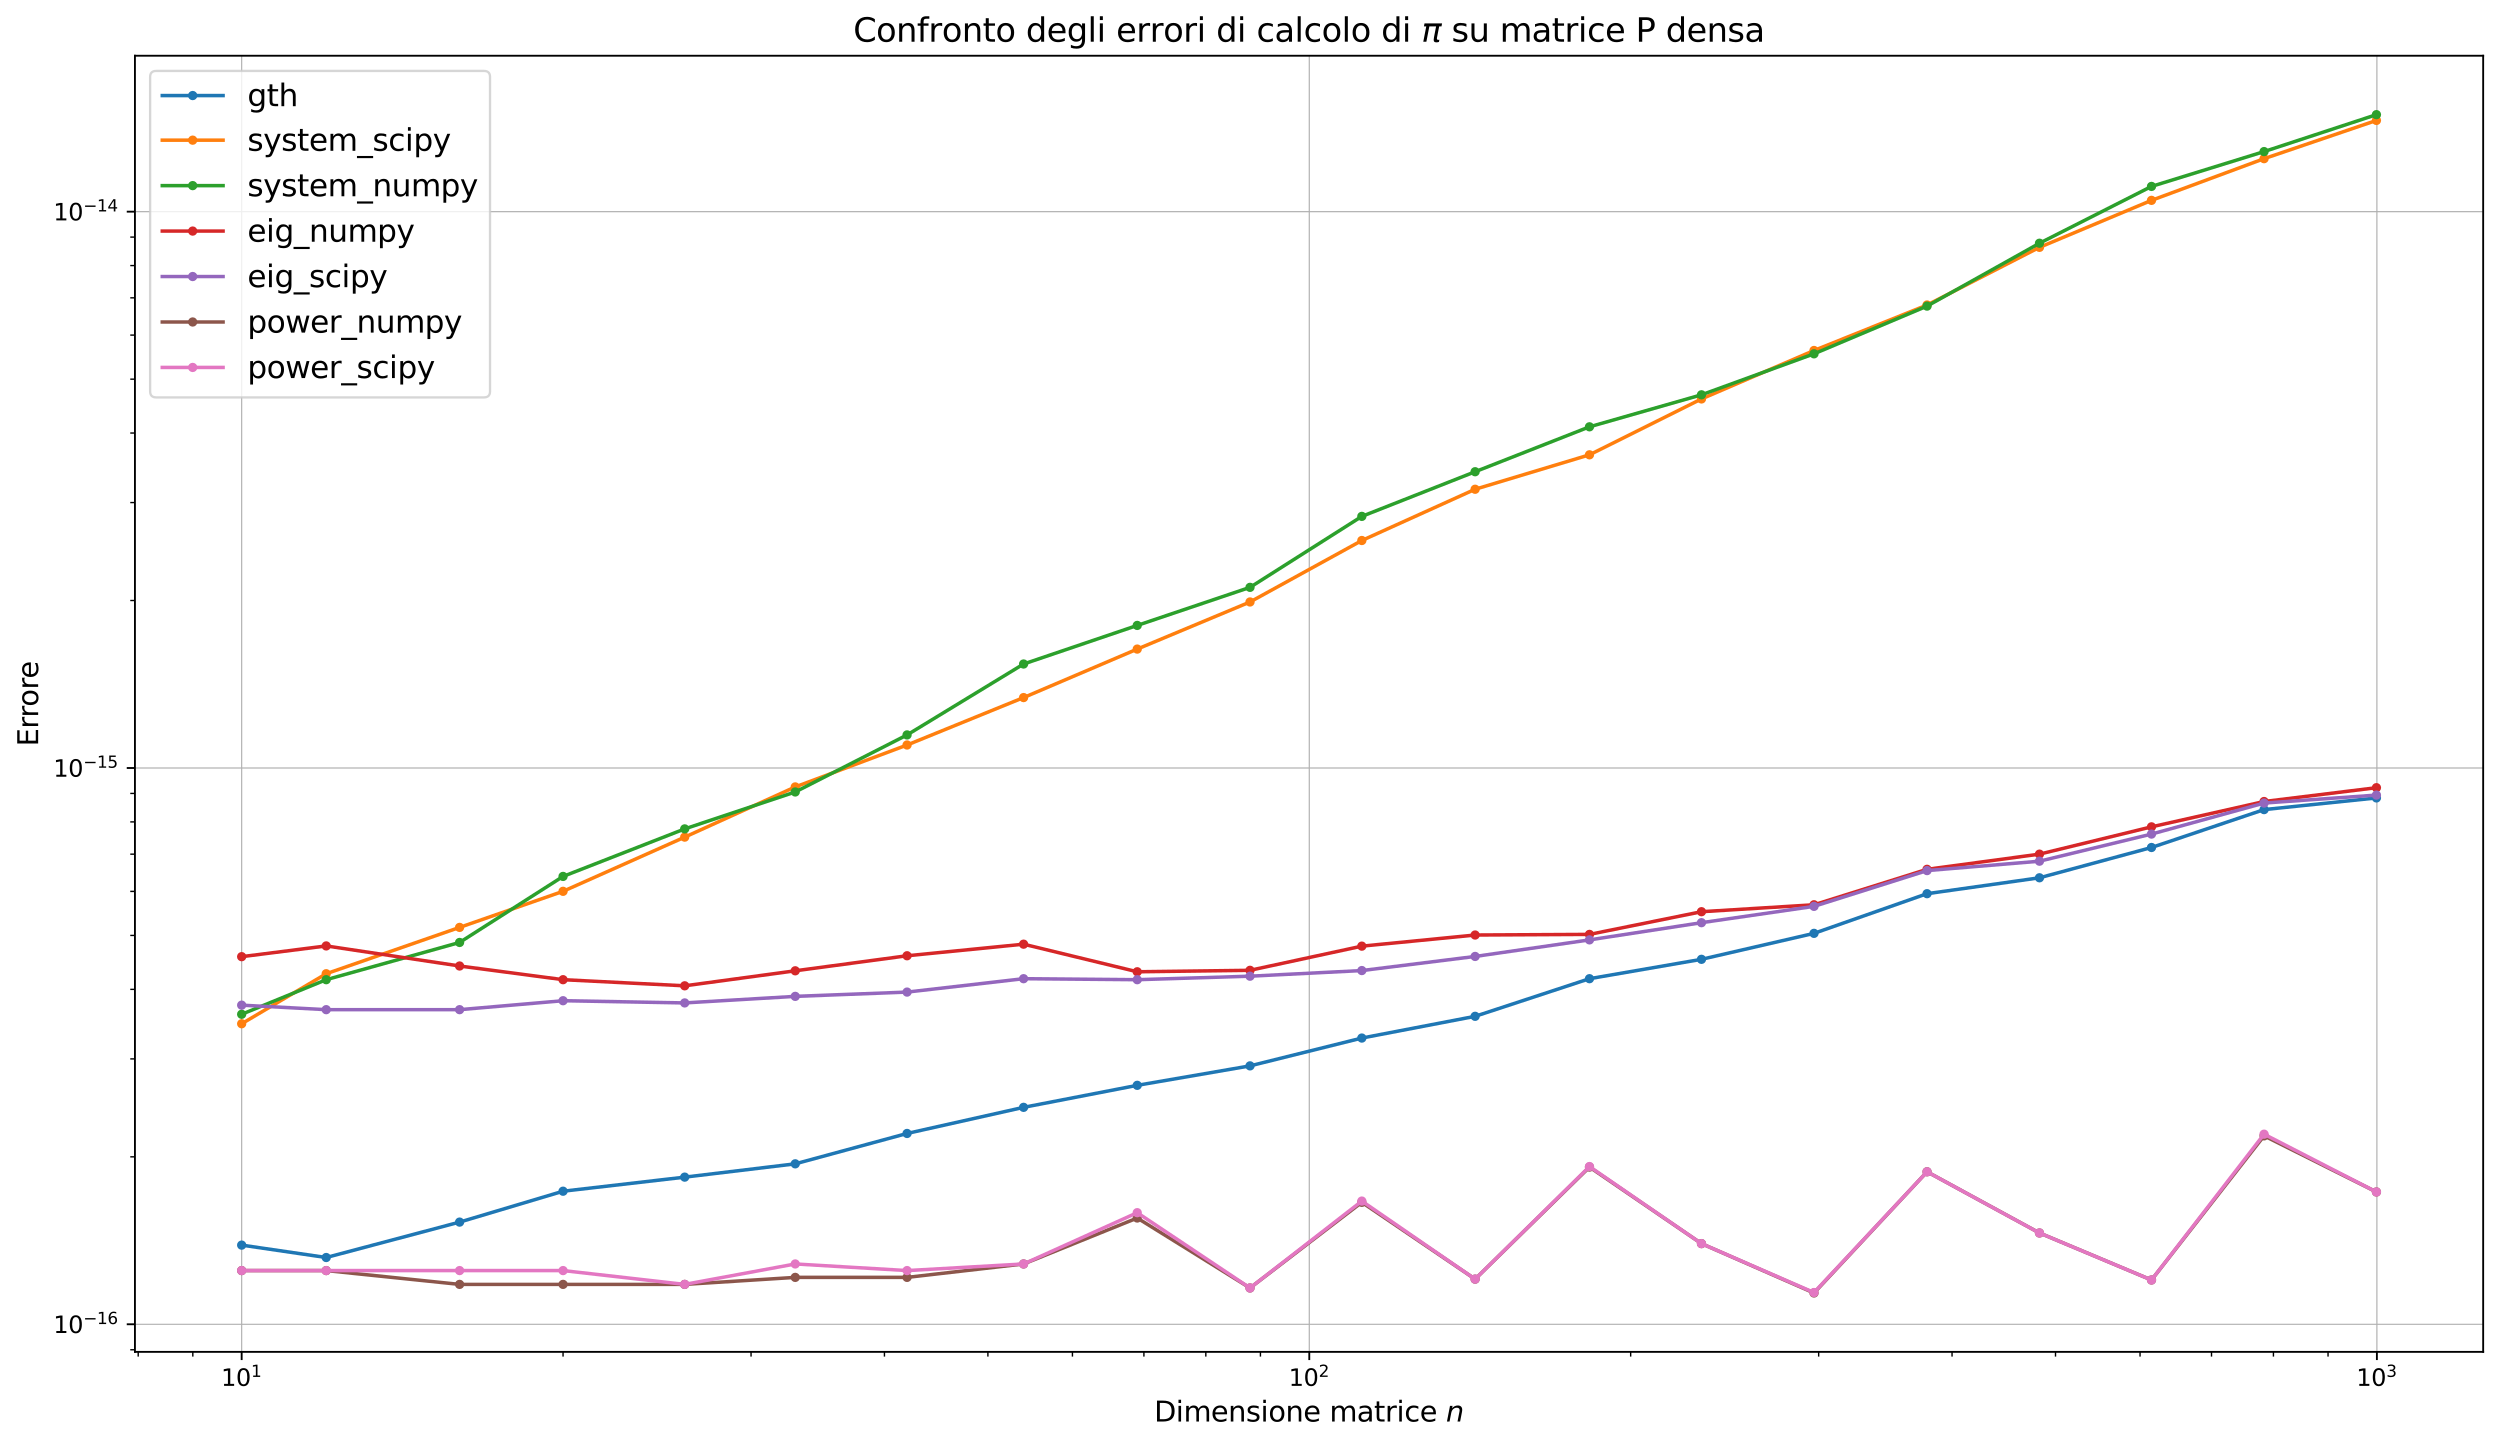 <?xml version="1.0" encoding="utf-8" standalone="no"?>
<!DOCTYPE svg PUBLIC "-//W3C//DTD SVG 1.1//EN"
  "http://www.w3.org/Graphics/SVG/1.1/DTD/svg11.dtd">
<svg xmlns:xlink="http://www.w3.org/1999/xlink" width="1069.314pt" height="617.732pt" viewBox="0 0 1069.314 617.732" xmlns="http://www.w3.org/2000/svg" version="1.1">
 <defs>
  <style type="text/css">*{stroke-linejoin: round; stroke-linecap: butt}</style>
 </defs>
 <g id="figure_1">
  <g id="patch_1">
   <path d="M 0 617.732 
L 1069.314 617.732 
L 1069.314 0 
L 0 0 
z
" style="fill: #ffffff"/>
  </g>
  <g id="axes_1">
   <g id="patch_2">
    <path d="M 57.714 578.24 
L 1062.114 578.24 
L 1062.114 23.84 
L 57.714 23.84 
z
" style="fill: #ffffff"/>
   </g>
   <g id="matplotlib.axis_1">
    <g id="xtick_1">
     <g id="line2d_1">
      <path d="M 103.368 578.24 
L 103.368 23.84 
" clip-path="url(#p426d0334a3)" style="fill: none; stroke: #b0b0b0; stroke-width: 0.5; stroke-linecap: square"/>
     </g>
     <g id="line2d_2">
      <defs>
       <path id="m4dc0d8f37e" d="M 0 0 
L 0 3.5 
" style="stroke: #000000; stroke-width: 0.8"/>
      </defs>
      <g>
       <use xlink:href="#m4dc0d8f37e" x="103.368" y="578.24" style="stroke: #000000; stroke-width: 0.8"/>
      </g>
     </g>
     <g id="text_1">
      <!-- $\mathdefault{10^{1}}$ -->
      <g transform="translate(94.568 592.838) scale(0.1 -0.1)">
       <defs>
        <path id="DejaVuSans-31" d="M 794 531 
L 1825 531 
L 1825 4091 
L 703 3866 
L 703 4441 
L 1819 4666 
L 2450 4666 
L 2450 531 
L 3481 531 
L 3481 0 
L 794 0 
L 794 531 
z
" transform="scale(0.016)"/>
        <path id="DejaVuSans-30" d="M 2034 4250 
Q 1547 4250 1301 3770 
Q 1056 3291 1056 2328 
Q 1056 1369 1301 889 
Q 1547 409 2034 409 
Q 2525 409 2770 889 
Q 3016 1369 3016 2328 
Q 3016 3291 2770 3770 
Q 2525 4250 2034 4250 
z
M 2034 4750 
Q 2819 4750 3233 4129 
Q 3647 3509 3647 2328 
Q 3647 1150 3233 529 
Q 2819 -91 2034 -91 
Q 1250 -91 836 529 
Q 422 1150 422 2328 
Q 422 3509 836 4129 
Q 1250 4750 2034 4750 
z
" transform="scale(0.016)"/>
       </defs>
       <use xlink:href="#DejaVuSans-31" transform="translate(0 0.684)"/>
       <use xlink:href="#DejaVuSans-30" transform="translate(63.623 0.684)"/>
       <use xlink:href="#DejaVuSans-31" transform="translate(128.203 38.966) scale(0.7)"/>
      </g>
     </g>
    </g>
    <g id="xtick_2">
     <g id="line2d_3">
      <path d="M 560.013 578.24 
L 560.013 23.84 
" clip-path="url(#p426d0334a3)" style="fill: none; stroke: #b0b0b0; stroke-width: 0.5; stroke-linecap: square"/>
     </g>
     <g id="line2d_4">
      <g>
       <use xlink:href="#m4dc0d8f37e" x="560.013" y="578.24" style="stroke: #000000; stroke-width: 0.8"/>
      </g>
     </g>
     <g id="text_2">
      <!-- $\mathdefault{10^{2}}$ -->
      <g transform="translate(551.213 592.838) scale(0.1 -0.1)">
       <defs>
        <path id="DejaVuSans-32" d="M 1228 531 
L 3431 531 
L 3431 0 
L 469 0 
L 469 531 
Q 828 903 1448 1529 
Q 2069 2156 2228 2338 
Q 2531 2678 2651 2914 
Q 2772 3150 2772 3378 
Q 2772 3750 2511 3984 
Q 2250 4219 1831 4219 
Q 1534 4219 1204 4116 
Q 875 4013 500 3803 
L 500 4441 
Q 881 4594 1212 4672 
Q 1544 4750 1819 4750 
Q 2544 4750 2975 4387 
Q 3406 4025 3406 3419 
Q 3406 3131 3298 2873 
Q 3191 2616 2906 2266 
Q 2828 2175 2409 1742 
Q 1991 1309 1228 531 
z
" transform="scale(0.016)"/>
       </defs>
       <use xlink:href="#DejaVuSans-31" transform="translate(0 0.766)"/>
       <use xlink:href="#DejaVuSans-30" transform="translate(63.623 0.766)"/>
       <use xlink:href="#DejaVuSans-32" transform="translate(128.203 39.047) scale(0.7)"/>
      </g>
     </g>
    </g>
    <g id="xtick_3">
     <g id="line2d_5">
      <path d="M 1016.658 578.24 
L 1016.658 23.84 
" clip-path="url(#p426d0334a3)" style="fill: none; stroke: #b0b0b0; stroke-width: 0.5; stroke-linecap: square"/>
     </g>
     <g id="line2d_6">
      <g>
       <use xlink:href="#m4dc0d8f37e" x="1016.658" y="578.24" style="stroke: #000000; stroke-width: 0.8"/>
      </g>
     </g>
     <g id="text_3">
      <!-- $\mathdefault{10^{3}}$ -->
      <g transform="translate(1007.858 592.838) scale(0.1 -0.1)">
       <defs>
        <path id="DejaVuSans-33" d="M 2597 2516 
Q 3050 2419 3304 2112 
Q 3559 1806 3559 1356 
Q 3559 666 3084 287 
Q 2609 -91 1734 -91 
Q 1441 -91 1130 -33 
Q 819 25 488 141 
L 488 750 
Q 750 597 1062 519 
Q 1375 441 1716 441 
Q 2309 441 2620 675 
Q 2931 909 2931 1356 
Q 2931 1769 2642 2001 
Q 2353 2234 1838 2234 
L 1294 2234 
L 1294 2753 
L 1863 2753 
Q 2328 2753 2575 2939 
Q 2822 3125 2822 3475 
Q 2822 3834 2567 4026 
Q 2313 4219 1838 4219 
Q 1578 4219 1281 4162 
Q 984 4106 628 3988 
L 628 4550 
Q 988 4650 1302 4700 
Q 1616 4750 1894 4750 
Q 2613 4750 3031 4423 
Q 3450 4097 3450 3541 
Q 3450 3153 3228 2886 
Q 3006 2619 2597 2516 
z
" transform="scale(0.016)"/>
       </defs>
       <use xlink:href="#DejaVuSans-31" transform="translate(0 0.766)"/>
       <use xlink:href="#DejaVuSans-30" transform="translate(63.623 0.766)"/>
       <use xlink:href="#DejaVuSans-33" transform="translate(128.203 39.047) scale(0.7)"/>
      </g>
     </g>
    </g>
    <g id="xtick_4">
     <g id="line2d_7">
      <defs>
       <path id="m5e6b007772" d="M 0 0 
L 0 2 
" style="stroke: #000000; stroke-width: 0.6"/>
      </defs>
      <g>
       <use xlink:href="#m5e6b007772" x="59.115" y="578.24" style="stroke: #000000; stroke-width: 0.6"/>
      </g>
     </g>
    </g>
    <g id="xtick_5">
     <g id="line2d_8">
      <g>
       <use xlink:href="#m5e6b007772" x="82.473" y="578.24" style="stroke: #000000; stroke-width: 0.6"/>
      </g>
     </g>
    </g>
    <g id="xtick_6">
     <g id="line2d_9">
      <g>
       <use xlink:href="#m5e6b007772" x="240.832" y="578.24" style="stroke: #000000; stroke-width: 0.6"/>
      </g>
     </g>
    </g>
    <g id="xtick_7">
     <g id="line2d_10">
      <g>
       <use xlink:href="#m5e6b007772" x="321.243" y="578.24" style="stroke: #000000; stroke-width: 0.6"/>
      </g>
     </g>
    </g>
    <g id="xtick_8">
     <g id="line2d_11">
      <g>
       <use xlink:href="#m5e6b007772" x="378.296" y="578.24" style="stroke: #000000; stroke-width: 0.6"/>
      </g>
     </g>
    </g>
    <g id="xtick_9">
     <g id="line2d_12">
      <g>
       <use xlink:href="#m5e6b007772" x="422.549" y="578.24" style="stroke: #000000; stroke-width: 0.6"/>
      </g>
     </g>
    </g>
    <g id="xtick_10">
     <g id="line2d_13">
      <g>
       <use xlink:href="#m5e6b007772" x="458.707" y="578.24" style="stroke: #000000; stroke-width: 0.6"/>
      </g>
     </g>
    </g>
    <g id="xtick_11">
     <g id="line2d_14">
      <g>
       <use xlink:href="#m5e6b007772" x="489.278" y="578.24" style="stroke: #000000; stroke-width: 0.6"/>
      </g>
     </g>
    </g>
    <g id="xtick_12">
     <g id="line2d_15">
      <g>
       <use xlink:href="#m5e6b007772" x="515.76" y="578.24" style="stroke: #000000; stroke-width: 0.6"/>
      </g>
     </g>
    </g>
    <g id="xtick_13">
     <g id="line2d_16">
      <g>
       <use xlink:href="#m5e6b007772" x="539.118" y="578.24" style="stroke: #000000; stroke-width: 0.6"/>
      </g>
     </g>
    </g>
    <g id="xtick_14">
     <g id="line2d_17">
      <g>
       <use xlink:href="#m5e6b007772" x="697.477" y="578.24" style="stroke: #000000; stroke-width: 0.6"/>
      </g>
     </g>
    </g>
    <g id="xtick_15">
     <g id="line2d_18">
      <g>
       <use xlink:href="#m5e6b007772" x="777.888" y="578.24" style="stroke: #000000; stroke-width: 0.6"/>
      </g>
     </g>
    </g>
    <g id="xtick_16">
     <g id="line2d_19">
      <g>
       <use xlink:href="#m5e6b007772" x="834.94" y="578.24" style="stroke: #000000; stroke-width: 0.6"/>
      </g>
     </g>
    </g>
    <g id="xtick_17">
     <g id="line2d_20">
      <g>
       <use xlink:href="#m5e6b007772" x="879.194" y="578.24" style="stroke: #000000; stroke-width: 0.6"/>
      </g>
     </g>
    </g>
    <g id="xtick_18">
     <g id="line2d_21">
      <g>
       <use xlink:href="#m5e6b007772" x="915.352" y="578.24" style="stroke: #000000; stroke-width: 0.6"/>
      </g>
     </g>
    </g>
    <g id="xtick_19">
     <g id="line2d_22">
      <g>
       <use xlink:href="#m5e6b007772" x="945.922" y="578.24" style="stroke: #000000; stroke-width: 0.6"/>
      </g>
     </g>
    </g>
    <g id="xtick_20">
     <g id="line2d_23">
      <g>
       <use xlink:href="#m5e6b007772" x="972.404" y="578.24" style="stroke: #000000; stroke-width: 0.6"/>
      </g>
     </g>
    </g>
    <g id="xtick_21">
     <g id="line2d_24">
      <g>
       <use xlink:href="#m5e6b007772" x="995.763" y="578.24" style="stroke: #000000; stroke-width: 0.6"/>
      </g>
     </g>
    </g>
    <g id="text_4">
     <!-- Dimensione matrice $n$ -->
     <g transform="translate(493.674 608.036) scale(0.12 -0.12)">
      <defs>
       <path id="DejaVuSans-44" d="M 1259 4147 
L 1259 519 
L 2022 519 
Q 2988 519 3436 956 
Q 3884 1394 3884 2338 
Q 3884 3275 3436 3711 
Q 2988 4147 2022 4147 
L 1259 4147 
z
M 628 4666 
L 1925 4666 
Q 3281 4666 3915 4102 
Q 4550 3538 4550 2338 
Q 4550 1131 3912 565 
Q 3275 0 1925 0 
L 628 0 
L 628 4666 
z
" transform="scale(0.016)"/>
       <path id="DejaVuSans-69" d="M 603 3500 
L 1178 3500 
L 1178 0 
L 603 0 
L 603 3500 
z
M 603 4863 
L 1178 4863 
L 1178 4134 
L 603 4134 
L 603 4863 
z
" transform="scale(0.016)"/>
       <path id="DejaVuSans-6d" d="M 3328 2828 
Q 3544 3216 3844 3400 
Q 4144 3584 4550 3584 
Q 5097 3584 5394 3201 
Q 5691 2819 5691 2113 
L 5691 0 
L 5113 0 
L 5113 2094 
Q 5113 2597 4934 2840 
Q 4756 3084 4391 3084 
Q 3944 3084 3684 2787 
Q 3425 2491 3425 1978 
L 3425 0 
L 2847 0 
L 2847 2094 
Q 2847 2600 2669 2842 
Q 2491 3084 2119 3084 
Q 1678 3084 1418 2786 
Q 1159 2488 1159 1978 
L 1159 0 
L 581 0 
L 581 3500 
L 1159 3500 
L 1159 2956 
Q 1356 3278 1631 3431 
Q 1906 3584 2284 3584 
Q 2666 3584 2933 3390 
Q 3200 3197 3328 2828 
z
" transform="scale(0.016)"/>
       <path id="DejaVuSans-65" d="M 3597 1894 
L 3597 1613 
L 953 1613 
Q 991 1019 1311 708 
Q 1631 397 2203 397 
Q 2534 397 2845 478 
Q 3156 559 3463 722 
L 3463 178 
Q 3153 47 2828 -22 
Q 2503 -91 2169 -91 
Q 1331 -91 842 396 
Q 353 884 353 1716 
Q 353 2575 817 3079 
Q 1281 3584 2069 3584 
Q 2775 3584 3186 3129 
Q 3597 2675 3597 1894 
z
M 3022 2063 
Q 3016 2534 2758 2815 
Q 2500 3097 2075 3097 
Q 1594 3097 1305 2825 
Q 1016 2553 972 2059 
L 3022 2063 
z
" transform="scale(0.016)"/>
       <path id="DejaVuSans-6e" d="M 3513 2113 
L 3513 0 
L 2938 0 
L 2938 2094 
Q 2938 2591 2744 2837 
Q 2550 3084 2163 3084 
Q 1697 3084 1428 2787 
Q 1159 2491 1159 1978 
L 1159 0 
L 581 0 
L 581 3500 
L 1159 3500 
L 1159 2956 
Q 1366 3272 1645 3428 
Q 1925 3584 2291 3584 
Q 2894 3584 3203 3211 
Q 3513 2838 3513 2113 
z
" transform="scale(0.016)"/>
       <path id="DejaVuSans-73" d="M 2834 3397 
L 2834 2853 
Q 2591 2978 2328 3040 
Q 2066 3103 1784 3103 
Q 1356 3103 1142 2972 
Q 928 2841 928 2578 
Q 928 2378 1081 2264 
Q 1234 2150 1697 2047 
L 1894 2003 
Q 2506 1872 2764 1633 
Q 3022 1394 3022 966 
Q 3022 478 2636 193 
Q 2250 -91 1575 -91 
Q 1294 -91 989 -36 
Q 684 19 347 128 
L 347 722 
Q 666 556 975 473 
Q 1284 391 1588 391 
Q 1994 391 2212 530 
Q 2431 669 2431 922 
Q 2431 1156 2273 1281 
Q 2116 1406 1581 1522 
L 1381 1569 
Q 847 1681 609 1914 
Q 372 2147 372 2553 
Q 372 3047 722 3315 
Q 1072 3584 1716 3584 
Q 2034 3584 2315 3537 
Q 2597 3491 2834 3397 
z
" transform="scale(0.016)"/>
       <path id="DejaVuSans-6f" d="M 1959 3097 
Q 1497 3097 1228 2736 
Q 959 2375 959 1747 
Q 959 1119 1226 758 
Q 1494 397 1959 397 
Q 2419 397 2687 759 
Q 2956 1122 2956 1747 
Q 2956 2369 2687 2733 
Q 2419 3097 1959 3097 
z
M 1959 3584 
Q 2709 3584 3137 3096 
Q 3566 2609 3566 1747 
Q 3566 888 3137 398 
Q 2709 -91 1959 -91 
Q 1206 -91 779 398 
Q 353 888 353 1747 
Q 353 2609 779 3096 
Q 1206 3584 1959 3584 
z
" transform="scale(0.016)"/>
       <path id="DejaVuSans-20" transform="scale(0.016)"/>
       <path id="DejaVuSans-61" d="M 2194 1759 
Q 1497 1759 1228 1600 
Q 959 1441 959 1056 
Q 959 750 1161 570 
Q 1363 391 1709 391 
Q 2188 391 2477 730 
Q 2766 1069 2766 1631 
L 2766 1759 
L 2194 1759 
z
M 3341 1997 
L 3341 0 
L 2766 0 
L 2766 531 
Q 2569 213 2275 61 
Q 1981 -91 1556 -91 
Q 1019 -91 701 211 
Q 384 513 384 1019 
Q 384 1609 779 1909 
Q 1175 2209 1959 2209 
L 2766 2209 
L 2766 2266 
Q 2766 2663 2505 2880 
Q 2244 3097 1772 3097 
Q 1472 3097 1187 3025 
Q 903 2953 641 2809 
L 641 3341 
Q 956 3463 1253 3523 
Q 1550 3584 1831 3584 
Q 2591 3584 2966 3190 
Q 3341 2797 3341 1997 
z
" transform="scale(0.016)"/>
       <path id="DejaVuSans-74" d="M 1172 4494 
L 1172 3500 
L 2356 3500 
L 2356 3053 
L 1172 3053 
L 1172 1153 
Q 1172 725 1289 603 
Q 1406 481 1766 481 
L 2356 481 
L 2356 0 
L 1766 0 
Q 1100 0 847 248 
Q 594 497 594 1153 
L 594 3053 
L 172 3053 
L 172 3500 
L 594 3500 
L 594 4494 
L 1172 4494 
z
" transform="scale(0.016)"/>
       <path id="DejaVuSans-72" d="M 2631 2963 
Q 2534 3019 2420 3045 
Q 2306 3072 2169 3072 
Q 1681 3072 1420 2755 
Q 1159 2438 1159 1844 
L 1159 0 
L 581 0 
L 581 3500 
L 1159 3500 
L 1159 2956 
Q 1341 3275 1631 3429 
Q 1922 3584 2338 3584 
Q 2397 3584 2469 3576 
Q 2541 3569 2628 3553 
L 2631 2963 
z
" transform="scale(0.016)"/>
       <path id="DejaVuSans-63" d="M 3122 3366 
L 3122 2828 
Q 2878 2963 2633 3030 
Q 2388 3097 2138 3097 
Q 1578 3097 1268 2742 
Q 959 2388 959 1747 
Q 959 1106 1268 751 
Q 1578 397 2138 397 
Q 2388 397 2633 464 
Q 2878 531 3122 666 
L 3122 134 
Q 2881 22 2623 -34 
Q 2366 -91 2075 -91 
Q 1284 -91 818 406 
Q 353 903 353 1747 
Q 353 2603 823 3093 
Q 1294 3584 2113 3584 
Q 2378 3584 2631 3529 
Q 2884 3475 3122 3366 
z
" transform="scale(0.016)"/>
       <path id="DejaVuSans-Oblique-6e" d="M 3566 2113 
L 3156 0 
L 2578 0 
L 2988 2091 
Q 3016 2238 3031 2350 
Q 3047 2463 3047 2528 
Q 3047 2791 2881 2937 
Q 2716 3084 2419 3084 
Q 1956 3084 1622 2776 
Q 1288 2469 1184 1941 
L 800 0 
L 225 0 
L 903 3500 
L 1478 3500 
L 1363 2950 
Q 1603 3253 1940 3418 
Q 2278 3584 2650 3584 
Q 3113 3584 3367 3334 
Q 3622 3084 3622 2631 
Q 3622 2519 3608 2391 
Q 3594 2263 3566 2113 
z
" transform="scale(0.016)"/>
      </defs>
      <use xlink:href="#DejaVuSans-44" transform="translate(0 0.016)"/>
      <use xlink:href="#DejaVuSans-69" transform="translate(77.002 0.016)"/>
      <use xlink:href="#DejaVuSans-6d" transform="translate(104.785 0.016)"/>
      <use xlink:href="#DejaVuSans-65" transform="translate(202.197 0.016)"/>
      <use xlink:href="#DejaVuSans-6e" transform="translate(263.721 0.016)"/>
      <use xlink:href="#DejaVuSans-73" transform="translate(327.1 0.016)"/>
      <use xlink:href="#DejaVuSans-69" transform="translate(379.199 0.016)"/>
      <use xlink:href="#DejaVuSans-6f" transform="translate(406.982 0.016)"/>
      <use xlink:href="#DejaVuSans-6e" transform="translate(468.164 0.016)"/>
      <use xlink:href="#DejaVuSans-65" transform="translate(531.543 0.016)"/>
      <use xlink:href="#DejaVuSans-20" transform="translate(593.066 0.016)"/>
      <use xlink:href="#DejaVuSans-6d" transform="translate(624.854 0.016)"/>
      <use xlink:href="#DejaVuSans-61" transform="translate(722.266 0.016)"/>
      <use xlink:href="#DejaVuSans-74" transform="translate(783.545 0.016)"/>
      <use xlink:href="#DejaVuSans-72" transform="translate(822.754 0.016)"/>
      <use xlink:href="#DejaVuSans-69" transform="translate(863.867 0.016)"/>
      <use xlink:href="#DejaVuSans-63" transform="translate(891.65 0.016)"/>
      <use xlink:href="#DejaVuSans-65" transform="translate(946.631 0.016)"/>
      <use xlink:href="#DejaVuSans-20" transform="translate(1008.154 0.016)"/>
      <use xlink:href="#DejaVuSans-Oblique-6e" transform="translate(1039.941 0.016)"/>
     </g>
    </g>
   </g>
   <g id="matplotlib.axis_2">
    <g id="ytick_1">
     <g id="line2d_25">
      <path d="M 57.714 566.436 
L 1062.114 566.436 
" clip-path="url(#p426d0334a3)" style="fill: none; stroke: #b0b0b0; stroke-width: 0.5; stroke-linecap: square"/>
     </g>
     <g id="line2d_26">
      <defs>
       <path id="m755b49b41e" d="M 0 0 
L -3.5 0 
" style="stroke: #000000; stroke-width: 0.8"/>
      </defs>
      <g>
       <use xlink:href="#m755b49b41e" x="57.714" y="566.436" style="stroke: #000000; stroke-width: 0.8"/>
      </g>
     </g>
     <g id="text_5">
      <!-- $\mathdefault{10^{-16}}$ -->
      <g transform="translate(22.814 570.236) scale(0.1 -0.1)">
       <defs>
        <path id="DejaVuSans-2212" d="M 678 2272 
L 4684 2272 
L 4684 1741 
L 678 1741 
L 678 2272 
z
" transform="scale(0.016)"/>
        <path id="DejaVuSans-36" d="M 2113 2584 
Q 1688 2584 1439 2293 
Q 1191 2003 1191 1497 
Q 1191 994 1439 701 
Q 1688 409 2113 409 
Q 2538 409 2786 701 
Q 3034 994 3034 1497 
Q 3034 2003 2786 2293 
Q 2538 2584 2113 2584 
z
M 3366 4563 
L 3366 3988 
Q 3128 4100 2886 4159 
Q 2644 4219 2406 4219 
Q 1781 4219 1451 3797 
Q 1122 3375 1075 2522 
Q 1259 2794 1537 2939 
Q 1816 3084 2150 3084 
Q 2853 3084 3261 2657 
Q 3669 2231 3669 1497 
Q 3669 778 3244 343 
Q 2819 -91 2113 -91 
Q 1303 -91 875 529 
Q 447 1150 447 2328 
Q 447 3434 972 4092 
Q 1497 4750 2381 4750 
Q 2619 4750 2861 4703 
Q 3103 4656 3366 4563 
z
" transform="scale(0.016)"/>
       </defs>
       <use xlink:href="#DejaVuSans-31" transform="translate(0 0.766)"/>
       <use xlink:href="#DejaVuSans-30" transform="translate(63.623 0.766)"/>
       <use xlink:href="#DejaVuSans-2212" transform="translate(128.203 39.047) scale(0.7)"/>
       <use xlink:href="#DejaVuSans-31" transform="translate(186.855 39.047) scale(0.7)"/>
       <use xlink:href="#DejaVuSans-36" transform="translate(231.392 39.047) scale(0.7)"/>
      </g>
     </g>
    </g>
    <g id="ytick_2">
     <g id="line2d_27">
      <path d="M 57.714 328.487 
L 1062.114 328.487 
" clip-path="url(#p426d0334a3)" style="fill: none; stroke: #b0b0b0; stroke-width: 0.5; stroke-linecap: square"/>
     </g>
     <g id="line2d_28">
      <g>
       <use xlink:href="#m755b49b41e" x="57.714" y="328.487" style="stroke: #000000; stroke-width: 0.8"/>
      </g>
     </g>
     <g id="text_6">
      <!-- $\mathdefault{10^{-15}}$ -->
      <g transform="translate(22.814 332.286) scale(0.1 -0.1)">
       <defs>
        <path id="DejaVuSans-35" d="M 691 4666 
L 3169 4666 
L 3169 4134 
L 1269 4134 
L 1269 2991 
Q 1406 3038 1543 3061 
Q 1681 3084 1819 3084 
Q 2600 3084 3056 2656 
Q 3513 2228 3513 1497 
Q 3513 744 3044 326 
Q 2575 -91 1722 -91 
Q 1428 -91 1123 -41 
Q 819 9 494 109 
L 494 744 
Q 775 591 1075 516 
Q 1375 441 1709 441 
Q 2250 441 2565 725 
Q 2881 1009 2881 1497 
Q 2881 1984 2565 2268 
Q 2250 2553 1709 2553 
Q 1456 2553 1204 2497 
Q 953 2441 691 2322 
L 691 4666 
z
" transform="scale(0.016)"/>
       </defs>
       <use xlink:href="#DejaVuSans-31" transform="translate(0 0.684)"/>
       <use xlink:href="#DejaVuSans-30" transform="translate(63.623 0.684)"/>
       <use xlink:href="#DejaVuSans-2212" transform="translate(128.203 38.966) scale(0.7)"/>
       <use xlink:href="#DejaVuSans-31" transform="translate(186.855 38.966) scale(0.7)"/>
       <use xlink:href="#DejaVuSans-35" transform="translate(231.392 38.966) scale(0.7)"/>
      </g>
     </g>
    </g>
    <g id="ytick_3">
     <g id="line2d_29">
      <path d="M 57.714 90.537 
L 1062.114 90.537 
" clip-path="url(#p426d0334a3)" style="fill: none; stroke: #b0b0b0; stroke-width: 0.5; stroke-linecap: square"/>
     </g>
     <g id="line2d_30">
      <g>
       <use xlink:href="#m755b49b41e" x="57.714" y="90.537" style="stroke: #000000; stroke-width: 0.8"/>
      </g>
     </g>
     <g id="text_7">
      <!-- $\mathdefault{10^{-14}}$ -->
      <g transform="translate(22.814 94.337) scale(0.1 -0.1)">
       <defs>
        <path id="DejaVuSans-34" d="M 2419 4116 
L 825 1625 
L 2419 1625 
L 2419 4116 
z
M 2253 4666 
L 3047 4666 
L 3047 1625 
L 3713 1625 
L 3713 1100 
L 3047 1100 
L 3047 0 
L 2419 0 
L 2419 1100 
L 313 1100 
L 313 1709 
L 2253 4666 
z
" transform="scale(0.016)"/>
       </defs>
       <use xlink:href="#DejaVuSans-31" transform="translate(0 0.684)"/>
       <use xlink:href="#DejaVuSans-30" transform="translate(63.623 0.684)"/>
       <use xlink:href="#DejaVuSans-2212" transform="translate(128.203 38.966) scale(0.7)"/>
       <use xlink:href="#DejaVuSans-31" transform="translate(186.855 38.966) scale(0.7)"/>
       <use xlink:href="#DejaVuSans-34" transform="translate(231.392 38.966) scale(0.7)"/>
      </g>
     </g>
    </g>
    <g id="ytick_4">
     <g id="line2d_31">
      <defs>
       <path id="mb2257c0fbb" d="M 0 0 
L -2 0 
" style="stroke: #000000; stroke-width: 0.6"/>
      </defs>
      <g>
       <use xlink:href="#mb2257c0fbb" x="57.714" y="577.324" style="stroke: #000000; stroke-width: 0.6"/>
      </g>
     </g>
    </g>
    <g id="ytick_5">
     <g id="line2d_32">
      <g>
       <use xlink:href="#mb2257c0fbb" x="57.714" y="494.807" style="stroke: #000000; stroke-width: 0.6"/>
      </g>
     </g>
    </g>
    <g id="ytick_6">
     <g id="line2d_33">
      <g>
       <use xlink:href="#mb2257c0fbb" x="57.714" y="452.906" style="stroke: #000000; stroke-width: 0.6"/>
      </g>
     </g>
    </g>
    <g id="ytick_7">
     <g id="line2d_34">
      <g>
       <use xlink:href="#mb2257c0fbb" x="57.714" y="423.177" style="stroke: #000000; stroke-width: 0.6"/>
      </g>
     </g>
    </g>
    <g id="ytick_8">
     <g id="line2d_35">
      <g>
       <use xlink:href="#mb2257c0fbb" x="57.714" y="400.117" style="stroke: #000000; stroke-width: 0.6"/>
      </g>
     </g>
    </g>
    <g id="ytick_9">
     <g id="line2d_36">
      <g>
       <use xlink:href="#mb2257c0fbb" x="57.714" y="381.276" style="stroke: #000000; stroke-width: 0.6"/>
      </g>
     </g>
    </g>
    <g id="ytick_10">
     <g id="line2d_37">
      <g>
       <use xlink:href="#mb2257c0fbb" x="57.714" y="365.346" style="stroke: #000000; stroke-width: 0.6"/>
      </g>
     </g>
    </g>
    <g id="ytick_11">
     <g id="line2d_38">
      <g>
       <use xlink:href="#mb2257c0fbb" x="57.714" y="351.547" style="stroke: #000000; stroke-width: 0.6"/>
      </g>
     </g>
    </g>
    <g id="ytick_12">
     <g id="line2d_39">
      <g>
       <use xlink:href="#mb2257c0fbb" x="57.714" y="339.375" style="stroke: #000000; stroke-width: 0.6"/>
      </g>
     </g>
    </g>
    <g id="ytick_13">
     <g id="line2d_40">
      <g>
       <use xlink:href="#mb2257c0fbb" x="57.714" y="256.857" style="stroke: #000000; stroke-width: 0.6"/>
      </g>
     </g>
    </g>
    <g id="ytick_14">
     <g id="line2d_41">
      <g>
       <use xlink:href="#mb2257c0fbb" x="57.714" y="214.956" style="stroke: #000000; stroke-width: 0.6"/>
      </g>
     </g>
    </g>
    <g id="ytick_15">
     <g id="line2d_42">
      <g>
       <use xlink:href="#mb2257c0fbb" x="57.714" y="185.227" style="stroke: #000000; stroke-width: 0.6"/>
      </g>
     </g>
    </g>
    <g id="ytick_16">
     <g id="line2d_43">
      <g>
       <use xlink:href="#mb2257c0fbb" x="57.714" y="162.167" style="stroke: #000000; stroke-width: 0.6"/>
      </g>
     </g>
    </g>
    <g id="ytick_17">
     <g id="line2d_44">
      <g>
       <use xlink:href="#mb2257c0fbb" x="57.714" y="143.326" style="stroke: #000000; stroke-width: 0.6"/>
      </g>
     </g>
    </g>
    <g id="ytick_18">
     <g id="line2d_45">
      <g>
       <use xlink:href="#mb2257c0fbb" x="57.714" y="127.396" style="stroke: #000000; stroke-width: 0.6"/>
      </g>
     </g>
    </g>
    <g id="ytick_19">
     <g id="line2d_46">
      <g>
       <use xlink:href="#mb2257c0fbb" x="57.714" y="113.597" style="stroke: #000000; stroke-width: 0.6"/>
      </g>
     </g>
    </g>
    <g id="ytick_20">
     <g id="line2d_47">
      <g>
       <use xlink:href="#mb2257c0fbb" x="57.714" y="101.425" style="stroke: #000000; stroke-width: 0.6"/>
      </g>
     </g>
    </g>
    <g id="text_8">
     <!-- Errore -->
     <g transform="translate(16.318 319.219) rotate(-90) scale(0.12 -0.12)">
      <defs>
       <path id="DejaVuSans-45" d="M 628 4666 
L 3578 4666 
L 3578 4134 
L 1259 4134 
L 1259 2753 
L 3481 2753 
L 3481 2222 
L 1259 2222 
L 1259 531 
L 3634 531 
L 3634 0 
L 628 0 
L 628 4666 
z
" transform="scale(0.016)"/>
      </defs>
      <use xlink:href="#DejaVuSans-45"/>
      <use xlink:href="#DejaVuSans-72" x="63.184"/>
      <use xlink:href="#DejaVuSans-72" x="102.547"/>
      <use xlink:href="#DejaVuSans-6f" x="141.41"/>
      <use xlink:href="#DejaVuSans-72" x="202.592"/>
      <use xlink:href="#DejaVuSans-65" x="241.455"/>
     </g>
    </g>
   </g>
   <g id="line2d_48">
    <path d="M 103.368 532.571 
L 139.526 537.872 
L 196.579 522.722 
L 240.832 509.512 
L 292.864 503.49 
L 340.145 497.8 
L 387.972 484.812 
L 437.812 473.639 
L 486.424 464.222 
L 534.661 455.899 
L 582.488 444.002 
L 630.946 434.702 
L 679.86 418.611 
L 727.764 410.323 
L 775.895 399.217 
L 824.245 382.252 
L 872.334 375.449 
L 920.249 362.494 
L 968.398 346.287 
L 1016.459 341.291 
" clip-path="url(#p426d0334a3)" style="fill: none; stroke: #1f77b4; stroke-width: 1.5; stroke-linecap: square"/>
    <defs>
     <path id="m569973ce6d" d="M 0 1.5 
C 0.398 1.5 0.779 1.342 1.061 1.061 
C 1.342 0.779 1.5 0.398 1.5 0 
C 1.5 -0.398 1.342 -0.779 1.061 -1.061 
C 0.779 -1.342 0.398 -1.5 0 -1.5 
C -0.398 -1.5 -0.779 -1.342 -1.061 -1.061 
C -1.342 -0.779 -1.5 -0.398 -1.5 0 
C -1.5 0.398 -1.342 0.779 -1.061 1.061 
C -0.779 1.342 -0.398 1.5 0 1.5 
z
" style="stroke: #1f77b4"/>
    </defs>
    <g clip-path="url(#p426d0334a3)">
     <use xlink:href="#m569973ce6d" x="103.368" y="532.571" style="fill: #1f77b4; stroke: #1f77b4"/>
     <use xlink:href="#m569973ce6d" x="139.526" y="537.872" style="fill: #1f77b4; stroke: #1f77b4"/>
     <use xlink:href="#m569973ce6d" x="196.579" y="522.722" style="fill: #1f77b4; stroke: #1f77b4"/>
     <use xlink:href="#m569973ce6d" x="240.832" y="509.512" style="fill: #1f77b4; stroke: #1f77b4"/>
     <use xlink:href="#m569973ce6d" x="292.864" y="503.49" style="fill: #1f77b4; stroke: #1f77b4"/>
     <use xlink:href="#m569973ce6d" x="340.145" y="497.8" style="fill: #1f77b4; stroke: #1f77b4"/>
     <use xlink:href="#m569973ce6d" x="387.972" y="484.812" style="fill: #1f77b4; stroke: #1f77b4"/>
     <use xlink:href="#m569973ce6d" x="437.812" y="473.639" style="fill: #1f77b4; stroke: #1f77b4"/>
     <use xlink:href="#m569973ce6d" x="486.424" y="464.222" style="fill: #1f77b4; stroke: #1f77b4"/>
     <use xlink:href="#m569973ce6d" x="534.661" y="455.899" style="fill: #1f77b4; stroke: #1f77b4"/>
     <use xlink:href="#m569973ce6d" x="582.488" y="444.002" style="fill: #1f77b4; stroke: #1f77b4"/>
     <use xlink:href="#m569973ce6d" x="630.946" y="434.702" style="fill: #1f77b4; stroke: #1f77b4"/>
     <use xlink:href="#m569973ce6d" x="679.86" y="418.611" style="fill: #1f77b4; stroke: #1f77b4"/>
     <use xlink:href="#m569973ce6d" x="727.764" y="410.323" style="fill: #1f77b4; stroke: #1f77b4"/>
     <use xlink:href="#m569973ce6d" x="775.895" y="399.217" style="fill: #1f77b4; stroke: #1f77b4"/>
     <use xlink:href="#m569973ce6d" x="824.245" y="382.252" style="fill: #1f77b4; stroke: #1f77b4"/>
     <use xlink:href="#m569973ce6d" x="872.334" y="375.449" style="fill: #1f77b4; stroke: #1f77b4"/>
     <use xlink:href="#m569973ce6d" x="920.249" y="362.494" style="fill: #1f77b4; stroke: #1f77b4"/>
     <use xlink:href="#m569973ce6d" x="968.398" y="346.287" style="fill: #1f77b4; stroke: #1f77b4"/>
     <use xlink:href="#m569973ce6d" x="1016.459" y="341.291" style="fill: #1f77b4; stroke: #1f77b4"/>
    </g>
   </g>
   <g id="line2d_49">
    <path d="M 103.368 437.882 
L 139.526 416.489 
L 196.579 396.672 
L 240.832 381.239 
L 292.864 358.06 
L 340.145 336.587 
L 387.972 318.655 
L 437.812 298.371 
L 486.424 277.627 
L 534.661 257.479 
L 582.488 231.188 
L 630.946 209.267 
L 679.86 194.534 
L 727.764 170.637 
L 775.895 149.911 
L 824.245 130.459 
L 872.334 105.797 
L 920.249 85.697 
L 968.398 67.868 
L 1016.459 51.51 
" clip-path="url(#p426d0334a3)" style="fill: none; stroke: #ff7f0e; stroke-width: 1.5; stroke-linecap: square"/>
    <defs>
     <path id="m55c84db097" d="M 0 1.5 
C 0.398 1.5 0.779 1.342 1.061 1.061 
C 1.342 0.779 1.5 0.398 1.5 0 
C 1.5 -0.398 1.342 -0.779 1.061 -1.061 
C 0.779 -1.342 0.398 -1.5 0 -1.5 
C -0.398 -1.5 -0.779 -1.342 -1.061 -1.061 
C -1.342 -0.779 -1.5 -0.398 -1.5 0 
C -1.5 0.398 -1.342 0.779 -1.061 1.061 
C -0.779 1.342 -0.398 1.5 0 1.5 
z
" style="stroke: #ff7f0e"/>
    </defs>
    <g clip-path="url(#p426d0334a3)">
     <use xlink:href="#m55c84db097" x="103.368" y="437.882" style="fill: #ff7f0e; stroke: #ff7f0e"/>
     <use xlink:href="#m55c84db097" x="139.526" y="416.489" style="fill: #ff7f0e; stroke: #ff7f0e"/>
     <use xlink:href="#m55c84db097" x="196.579" y="396.672" style="fill: #ff7f0e; stroke: #ff7f0e"/>
     <use xlink:href="#m55c84db097" x="240.832" y="381.239" style="fill: #ff7f0e; stroke: #ff7f0e"/>
     <use xlink:href="#m55c84db097" x="292.864" y="358.06" style="fill: #ff7f0e; stroke: #ff7f0e"/>
     <use xlink:href="#m55c84db097" x="340.145" y="336.587" style="fill: #ff7f0e; stroke: #ff7f0e"/>
     <use xlink:href="#m55c84db097" x="387.972" y="318.655" style="fill: #ff7f0e; stroke: #ff7f0e"/>
     <use xlink:href="#m55c84db097" x="437.812" y="298.371" style="fill: #ff7f0e; stroke: #ff7f0e"/>
     <use xlink:href="#m55c84db097" x="486.424" y="277.627" style="fill: #ff7f0e; stroke: #ff7f0e"/>
     <use xlink:href="#m55c84db097" x="534.661" y="257.479" style="fill: #ff7f0e; stroke: #ff7f0e"/>
     <use xlink:href="#m55c84db097" x="582.488" y="231.188" style="fill: #ff7f0e; stroke: #ff7f0e"/>
     <use xlink:href="#m55c84db097" x="630.946" y="209.267" style="fill: #ff7f0e; stroke: #ff7f0e"/>
     <use xlink:href="#m55c84db097" x="679.86" y="194.534" style="fill: #ff7f0e; stroke: #ff7f0e"/>
     <use xlink:href="#m55c84db097" x="727.764" y="170.637" style="fill: #ff7f0e; stroke: #ff7f0e"/>
     <use xlink:href="#m55c84db097" x="775.895" y="149.911" style="fill: #ff7f0e; stroke: #ff7f0e"/>
     <use xlink:href="#m55c84db097" x="824.245" y="130.459" style="fill: #ff7f0e; stroke: #ff7f0e"/>
     <use xlink:href="#m55c84db097" x="872.334" y="105.797" style="fill: #ff7f0e; stroke: #ff7f0e"/>
     <use xlink:href="#m55c84db097" x="920.249" y="85.697" style="fill: #ff7f0e; stroke: #ff7f0e"/>
     <use xlink:href="#m55c84db097" x="968.398" y="67.868" style="fill: #ff7f0e; stroke: #ff7f0e"/>
     <use xlink:href="#m55c84db097" x="1016.459" y="51.51" style="fill: #ff7f0e; stroke: #ff7f0e"/>
    </g>
   </g>
   <g id="line2d_50">
    <path d="M 103.368 433.829 
L 139.526 419.041 
L 196.579 403.111 
L 240.832 374.869 
L 292.864 354.54 
L 340.145 338.742 
L 387.972 314.345 
L 437.812 284.012 
L 486.424 267.509 
L 534.661 251.225 
L 582.488 220.866 
L 630.946 201.77 
L 679.86 182.555 
L 727.764 168.867 
L 775.895 151.338 
L 824.245 130.929 
L 872.334 104.035 
L 920.249 79.735 
L 968.398 64.837 
L 1016.459 49.04 
" clip-path="url(#p426d0334a3)" style="fill: none; stroke: #2ca02c; stroke-width: 1.5; stroke-linecap: square"/>
    <defs>
     <path id="m0260f3efd0" d="M 0 1.5 
C 0.398 1.5 0.779 1.342 1.061 1.061 
C 1.342 0.779 1.5 0.398 1.5 0 
C 1.5 -0.398 1.342 -0.779 1.061 -1.061 
C 0.779 -1.342 0.398 -1.5 0 -1.5 
C -0.398 -1.5 -0.779 -1.342 -1.061 -1.061 
C -1.342 -0.779 -1.5 -0.398 -1.5 0 
C -1.5 0.398 -1.342 0.779 -1.061 1.061 
C -0.779 1.342 -0.398 1.5 0 1.5 
z
" style="stroke: #2ca02c"/>
    </defs>
    <g clip-path="url(#p426d0334a3)">
     <use xlink:href="#m0260f3efd0" x="103.368" y="433.829" style="fill: #2ca02c; stroke: #2ca02c"/>
     <use xlink:href="#m0260f3efd0" x="139.526" y="419.041" style="fill: #2ca02c; stroke: #2ca02c"/>
     <use xlink:href="#m0260f3efd0" x="196.579" y="403.111" style="fill: #2ca02c; stroke: #2ca02c"/>
     <use xlink:href="#m0260f3efd0" x="240.832" y="374.869" style="fill: #2ca02c; stroke: #2ca02c"/>
     <use xlink:href="#m0260f3efd0" x="292.864" y="354.54" style="fill: #2ca02c; stroke: #2ca02c"/>
     <use xlink:href="#m0260f3efd0" x="340.145" y="338.742" style="fill: #2ca02c; stroke: #2ca02c"/>
     <use xlink:href="#m0260f3efd0" x="387.972" y="314.345" style="fill: #2ca02c; stroke: #2ca02c"/>
     <use xlink:href="#m0260f3efd0" x="437.812" y="284.012" style="fill: #2ca02c; stroke: #2ca02c"/>
     <use xlink:href="#m0260f3efd0" x="486.424" y="267.509" style="fill: #2ca02c; stroke: #2ca02c"/>
     <use xlink:href="#m0260f3efd0" x="534.661" y="251.225" style="fill: #2ca02c; stroke: #2ca02c"/>
     <use xlink:href="#m0260f3efd0" x="582.488" y="220.866" style="fill: #2ca02c; stroke: #2ca02c"/>
     <use xlink:href="#m0260f3efd0" x="630.946" y="201.77" style="fill: #2ca02c; stroke: #2ca02c"/>
     <use xlink:href="#m0260f3efd0" x="679.86" y="182.555" style="fill: #2ca02c; stroke: #2ca02c"/>
     <use xlink:href="#m0260f3efd0" x="727.764" y="168.867" style="fill: #2ca02c; stroke: #2ca02c"/>
     <use xlink:href="#m0260f3efd0" x="775.895" y="151.338" style="fill: #2ca02c; stroke: #2ca02c"/>
     <use xlink:href="#m0260f3efd0" x="824.245" y="130.929" style="fill: #2ca02c; stroke: #2ca02c"/>
     <use xlink:href="#m0260f3efd0" x="872.334" y="104.035" style="fill: #2ca02c; stroke: #2ca02c"/>
     <use xlink:href="#m0260f3efd0" x="920.249" y="79.735" style="fill: #2ca02c; stroke: #2ca02c"/>
     <use xlink:href="#m0260f3efd0" x="968.398" y="64.837" style="fill: #2ca02c; stroke: #2ca02c"/>
     <use xlink:href="#m0260f3efd0" x="1016.459" y="49.04" style="fill: #2ca02c; stroke: #2ca02c"/>
    </g>
   </g>
   <g id="line2d_51">
    <path d="M 103.368 409.191 
L 139.526 404.598 
L 196.579 413.182 
L 240.832 419.041 
L 292.864 421.657 
L 340.145 415.236 
L 387.972 408.801 
L 437.812 403.851 
L 486.424 415.652 
L 534.661 415.029 
L 582.488 404.691 
L 630.946 399.931 
L 679.86 399.663 
L 727.764 389.959 
L 775.895 386.996 
L 824.245 371.825 
L 872.334 365.336 
L 920.249 353.665 
L 968.398 342.831 
L 1016.459 336.915 
" clip-path="url(#p426d0334a3)" style="fill: none; stroke: #d62728; stroke-width: 1.5; stroke-linecap: square"/>
    <defs>
     <path id="m2608071e49" d="M 0 1.5 
C 0.398 1.5 0.779 1.342 1.061 1.061 
C 1.342 0.779 1.5 0.398 1.5 0 
C 1.5 -0.398 1.342 -0.779 1.061 -1.061 
C 0.779 -1.342 0.398 -1.5 0 -1.5 
C -0.398 -1.5 -0.779 -1.342 -1.061 -1.061 
C -1.342 -0.779 -1.5 -0.398 -1.5 0 
C -1.5 0.398 -1.342 0.779 -1.061 1.061 
C -0.779 1.342 -0.398 1.5 0 1.5 
z
" style="stroke: #d62728"/>
    </defs>
    <g clip-path="url(#p426d0334a3)">
     <use xlink:href="#m2608071e49" x="103.368" y="409.191" style="fill: #d62728; stroke: #d62728"/>
     <use xlink:href="#m2608071e49" x="139.526" y="404.598" style="fill: #d62728; stroke: #d62728"/>
     <use xlink:href="#m2608071e49" x="196.579" y="413.182" style="fill: #d62728; stroke: #d62728"/>
     <use xlink:href="#m2608071e49" x="240.832" y="419.041" style="fill: #d62728; stroke: #d62728"/>
     <use xlink:href="#m2608071e49" x="292.864" y="421.657" style="fill: #d62728; stroke: #d62728"/>
     <use xlink:href="#m2608071e49" x="340.145" y="415.236" style="fill: #d62728; stroke: #d62728"/>
     <use xlink:href="#m2608071e49" x="387.972" y="408.801" style="fill: #d62728; stroke: #d62728"/>
     <use xlink:href="#m2608071e49" x="437.812" y="403.851" style="fill: #d62728; stroke: #d62728"/>
     <use xlink:href="#m2608071e49" x="486.424" y="415.652" style="fill: #d62728; stroke: #d62728"/>
     <use xlink:href="#m2608071e49" x="534.661" y="415.029" style="fill: #d62728; stroke: #d62728"/>
     <use xlink:href="#m2608071e49" x="582.488" y="404.691" style="fill: #d62728; stroke: #d62728"/>
     <use xlink:href="#m2608071e49" x="630.946" y="399.931" style="fill: #d62728; stroke: #d62728"/>
     <use xlink:href="#m2608071e49" x="679.86" y="399.663" style="fill: #d62728; stroke: #d62728"/>
     <use xlink:href="#m2608071e49" x="727.764" y="389.959" style="fill: #d62728; stroke: #d62728"/>
     <use xlink:href="#m2608071e49" x="775.895" y="386.996" style="fill: #d62728; stroke: #d62728"/>
     <use xlink:href="#m2608071e49" x="824.245" y="371.825" style="fill: #d62728; stroke: #d62728"/>
     <use xlink:href="#m2608071e49" x="872.334" y="365.336" style="fill: #d62728; stroke: #d62728"/>
     <use xlink:href="#m2608071e49" x="920.249" y="353.665" style="fill: #d62728; stroke: #d62728"/>
     <use xlink:href="#m2608071e49" x="968.398" y="342.831" style="fill: #d62728; stroke: #d62728"/>
     <use xlink:href="#m2608071e49" x="1016.459" y="336.915" style="fill: #d62728; stroke: #d62728"/>
    </g>
   </g>
   <g id="line2d_52">
    <path d="M 103.368 429.929 
L 139.526 431.86 
L 196.579 431.86 
L 240.832 428.032 
L 292.864 428.976 
L 340.145 426.17 
L 387.972 424.341 
L 437.812 418.611 
L 486.424 419.041 
L 534.661 417.544 
L 582.488 415.133 
L 630.946 409.093 
L 679.86 402.009 
L 727.764 394.655 
L 775.895 387.67 
L 824.245 372.372 
L 872.334 368.356 
L 920.249 356.755 
L 968.398 343.49 
L 1016.459 340.075 
" clip-path="url(#p426d0334a3)" style="fill: none; stroke: #9467bd; stroke-width: 1.5; stroke-linecap: square"/>
    <defs>
     <path id="m6c3e7ad40a" d="M 0 1.5 
C 0.398 1.5 0.779 1.342 1.061 1.061 
C 1.342 0.779 1.5 0.398 1.5 0 
C 1.5 -0.398 1.342 -0.779 1.061 -1.061 
C 0.779 -1.342 0.398 -1.5 0 -1.5 
C -0.398 -1.5 -0.779 -1.342 -1.061 -1.061 
C -1.342 -0.779 -1.5 -0.398 -1.5 0 
C -1.5 0.398 -1.342 0.779 -1.061 1.061 
C -0.779 1.342 -0.398 1.5 0 1.5 
z
" style="stroke: #9467bd"/>
    </defs>
    <g clip-path="url(#p426d0334a3)">
     <use xlink:href="#m6c3e7ad40a" x="103.368" y="429.929" style="fill: #9467bd; stroke: #9467bd"/>
     <use xlink:href="#m6c3e7ad40a" x="139.526" y="431.86" style="fill: #9467bd; stroke: #9467bd"/>
     <use xlink:href="#m6c3e7ad40a" x="196.579" y="431.86" style="fill: #9467bd; stroke: #9467bd"/>
     <use xlink:href="#m6c3e7ad40a" x="240.832" y="428.032" style="fill: #9467bd; stroke: #9467bd"/>
     <use xlink:href="#m6c3e7ad40a" x="292.864" y="428.976" style="fill: #9467bd; stroke: #9467bd"/>
     <use xlink:href="#m6c3e7ad40a" x="340.145" y="426.17" style="fill: #9467bd; stroke: #9467bd"/>
     <use xlink:href="#m6c3e7ad40a" x="387.972" y="424.341" style="fill: #9467bd; stroke: #9467bd"/>
     <use xlink:href="#m6c3e7ad40a" x="437.812" y="418.611" style="fill: #9467bd; stroke: #9467bd"/>
     <use xlink:href="#m6c3e7ad40a" x="486.424" y="419.041" style="fill: #9467bd; stroke: #9467bd"/>
     <use xlink:href="#m6c3e7ad40a" x="534.661" y="417.544" style="fill: #9467bd; stroke: #9467bd"/>
     <use xlink:href="#m6c3e7ad40a" x="582.488" y="415.133" style="fill: #9467bd; stroke: #9467bd"/>
     <use xlink:href="#m6c3e7ad40a" x="630.946" y="409.093" style="fill: #9467bd; stroke: #9467bd"/>
     <use xlink:href="#m6c3e7ad40a" x="679.86" y="402.009" style="fill: #9467bd; stroke: #9467bd"/>
     <use xlink:href="#m6c3e7ad40a" x="727.764" y="394.655" style="fill: #9467bd; stroke: #9467bd"/>
     <use xlink:href="#m6c3e7ad40a" x="775.895" y="387.67" style="fill: #9467bd; stroke: #9467bd"/>
     <use xlink:href="#m6c3e7ad40a" x="824.245" y="372.372" style="fill: #9467bd; stroke: #9467bd"/>
     <use xlink:href="#m6c3e7ad40a" x="872.334" y="368.356" style="fill: #9467bd; stroke: #9467bd"/>
     <use xlink:href="#m6c3e7ad40a" x="920.249" y="356.755" style="fill: #9467bd; stroke: #9467bd"/>
     <use xlink:href="#m6c3e7ad40a" x="968.398" y="343.49" style="fill: #9467bd; stroke: #9467bd"/>
     <use xlink:href="#m6c3e7ad40a" x="1016.459" y="340.075" style="fill: #9467bd; stroke: #9467bd"/>
    </g>
   </g>
   <g id="line2d_53">
    <path d="M 103.368 543.459 
L 139.526 543.459 
L 196.579 549.366 
L 240.832 549.366 
L 292.864 549.366 
L 340.145 546.371 
L 387.972 546.371 
L 437.812 540.628 
L 486.424 520.975 
L 534.661 550.897 
L 582.488 514.27 
L 630.946 547.111 
L 679.86 499.194 
L 727.764 531.928 
L 775.895 553.04 
L 824.245 501.2 
L 872.334 527.376 
L 920.249 547.484 
L 968.398 485.834 
L 1016.459 509.835 
" clip-path="url(#p426d0334a3)" style="fill: none; stroke: #8c564b; stroke-width: 1.5; stroke-linecap: square"/>
    <defs>
     <path id="md212835942" d="M 0 1.5 
C 0.398 1.5 0.779 1.342 1.061 1.061 
C 1.342 0.779 1.5 0.398 1.5 0 
C 1.5 -0.398 1.342 -0.779 1.061 -1.061 
C 0.779 -1.342 0.398 -1.5 0 -1.5 
C -0.398 -1.5 -0.779 -1.342 -1.061 -1.061 
C -1.342 -0.779 -1.5 -0.398 -1.5 0 
C -1.5 0.398 -1.342 0.779 -1.061 1.061 
C -0.779 1.342 -0.398 1.5 0 1.5 
z
" style="stroke: #8c564b"/>
    </defs>
    <g clip-path="url(#p426d0334a3)">
     <use xlink:href="#md212835942" x="103.368" y="543.459" style="fill: #8c564b; stroke: #8c564b"/>
     <use xlink:href="#md212835942" x="139.526" y="543.459" style="fill: #8c564b; stroke: #8c564b"/>
     <use xlink:href="#md212835942" x="196.579" y="549.366" style="fill: #8c564b; stroke: #8c564b"/>
     <use xlink:href="#md212835942" x="240.832" y="549.366" style="fill: #8c564b; stroke: #8c564b"/>
     <use xlink:href="#md212835942" x="292.864" y="549.366" style="fill: #8c564b; stroke: #8c564b"/>
     <use xlink:href="#md212835942" x="340.145" y="546.371" style="fill: #8c564b; stroke: #8c564b"/>
     <use xlink:href="#md212835942" x="387.972" y="546.371" style="fill: #8c564b; stroke: #8c564b"/>
     <use xlink:href="#md212835942" x="437.812" y="540.628" style="fill: #8c564b; stroke: #8c564b"/>
     <use xlink:href="#md212835942" x="486.424" y="520.975" style="fill: #8c564b; stroke: #8c564b"/>
     <use xlink:href="#md212835942" x="534.661" y="550.897" style="fill: #8c564b; stroke: #8c564b"/>
     <use xlink:href="#md212835942" x="582.488" y="514.27" style="fill: #8c564b; stroke: #8c564b"/>
     <use xlink:href="#md212835942" x="630.946" y="547.111" style="fill: #8c564b; stroke: #8c564b"/>
     <use xlink:href="#md212835942" x="679.86" y="499.194" style="fill: #8c564b; stroke: #8c564b"/>
     <use xlink:href="#md212835942" x="727.764" y="531.928" style="fill: #8c564b; stroke: #8c564b"/>
     <use xlink:href="#md212835942" x="775.895" y="553.04" style="fill: #8c564b; stroke: #8c564b"/>
     <use xlink:href="#md212835942" x="824.245" y="501.2" style="fill: #8c564b; stroke: #8c564b"/>
     <use xlink:href="#md212835942" x="872.334" y="527.376" style="fill: #8c564b; stroke: #8c564b"/>
     <use xlink:href="#md212835942" x="920.249" y="547.484" style="fill: #8c564b; stroke: #8c564b"/>
     <use xlink:href="#md212835942" x="968.398" y="485.834" style="fill: #8c564b; stroke: #8c564b"/>
     <use xlink:href="#md212835942" x="1016.459" y="509.835" style="fill: #8c564b; stroke: #8c564b"/>
    </g>
   </g>
   <g id="line2d_54">
    <path d="M 103.368 543.459 
L 139.526 543.459 
L 196.579 543.459 
L 240.832 543.459 
L 292.864 549.366 
L 340.145 540.628 
L 387.972 543.459 
L 437.812 540.628 
L 486.424 518.692 
L 534.661 550.897 
L 582.488 513.73 
L 630.946 547.111 
L 679.86 498.96 
L 727.764 531.928 
L 775.895 552.843 
L 824.245 501.2 
L 872.334 527.376 
L 920.249 547.484 
L 968.398 485.117 
L 1016.459 509.835 
" clip-path="url(#p426d0334a3)" style="fill: none; stroke: #e377c2; stroke-width: 1.5; stroke-linecap: square"/>
    <defs>
     <path id="m1e05cfc935" d="M 0 1.5 
C 0.398 1.5 0.779 1.342 1.061 1.061 
C 1.342 0.779 1.5 0.398 1.5 0 
C 1.5 -0.398 1.342 -0.779 1.061 -1.061 
C 0.779 -1.342 0.398 -1.5 0 -1.5 
C -0.398 -1.5 -0.779 -1.342 -1.061 -1.061 
C -1.342 -0.779 -1.5 -0.398 -1.5 0 
C -1.5 0.398 -1.342 0.779 -1.061 1.061 
C -0.779 1.342 -0.398 1.5 0 1.5 
z
" style="stroke: #e377c2"/>
    </defs>
    <g clip-path="url(#p426d0334a3)">
     <use xlink:href="#m1e05cfc935" x="103.368" y="543.459" style="fill: #e377c2; stroke: #e377c2"/>
     <use xlink:href="#m1e05cfc935" x="139.526" y="543.459" style="fill: #e377c2; stroke: #e377c2"/>
     <use xlink:href="#m1e05cfc935" x="196.579" y="543.459" style="fill: #e377c2; stroke: #e377c2"/>
     <use xlink:href="#m1e05cfc935" x="240.832" y="543.459" style="fill: #e377c2; stroke: #e377c2"/>
     <use xlink:href="#m1e05cfc935" x="292.864" y="549.366" style="fill: #e377c2; stroke: #e377c2"/>
     <use xlink:href="#m1e05cfc935" x="340.145" y="540.628" style="fill: #e377c2; stroke: #e377c2"/>
     <use xlink:href="#m1e05cfc935" x="387.972" y="543.459" style="fill: #e377c2; stroke: #e377c2"/>
     <use xlink:href="#m1e05cfc935" x="437.812" y="540.628" style="fill: #e377c2; stroke: #e377c2"/>
     <use xlink:href="#m1e05cfc935" x="486.424" y="518.692" style="fill: #e377c2; stroke: #e377c2"/>
     <use xlink:href="#m1e05cfc935" x="534.661" y="550.897" style="fill: #e377c2; stroke: #e377c2"/>
     <use xlink:href="#m1e05cfc935" x="582.488" y="513.73" style="fill: #e377c2; stroke: #e377c2"/>
     <use xlink:href="#m1e05cfc935" x="630.946" y="547.111" style="fill: #e377c2; stroke: #e377c2"/>
     <use xlink:href="#m1e05cfc935" x="679.86" y="498.96" style="fill: #e377c2; stroke: #e377c2"/>
     <use xlink:href="#m1e05cfc935" x="727.764" y="531.928" style="fill: #e377c2; stroke: #e377c2"/>
     <use xlink:href="#m1e05cfc935" x="775.895" y="552.843" style="fill: #e377c2; stroke: #e377c2"/>
     <use xlink:href="#m1e05cfc935" x="824.245" y="501.2" style="fill: #e377c2; stroke: #e377c2"/>
     <use xlink:href="#m1e05cfc935" x="872.334" y="527.376" style="fill: #e377c2; stroke: #e377c2"/>
     <use xlink:href="#m1e05cfc935" x="920.249" y="547.484" style="fill: #e377c2; stroke: #e377c2"/>
     <use xlink:href="#m1e05cfc935" x="968.398" y="485.117" style="fill: #e377c2; stroke: #e377c2"/>
     <use xlink:href="#m1e05cfc935" x="1016.459" y="509.835" style="fill: #e377c2; stroke: #e377c2"/>
    </g>
   </g>
   <g id="patch_3">
    <path d="M 57.714 578.24 
L 57.714 23.84 
" style="fill: none; stroke: #000000; stroke-width: 0.8; stroke-linejoin: miter; stroke-linecap: square"/>
   </g>
   <g id="patch_4">
    <path d="M 1062.114 578.24 
L 1062.114 23.84 
" style="fill: none; stroke: #000000; stroke-width: 0.8; stroke-linejoin: miter; stroke-linecap: square"/>
   </g>
   <g id="patch_5">
    <path d="M 57.714 578.24 
L 1062.114 578.24 
" style="fill: none; stroke: #000000; stroke-width: 0.8; stroke-linejoin: miter; stroke-linecap: square"/>
   </g>
   <g id="patch_6">
    <path d="M 57.714 23.84 
L 1062.114 23.84 
" style="fill: none; stroke: #000000; stroke-width: 0.8; stroke-linejoin: miter; stroke-linecap: square"/>
   </g>
   <g id="text_9">
    <!-- Confronto degli errori di calcolo di $\pi$ su matrice P densa -->
    <g transform="translate(364.964 17.84) scale(0.14 -0.14)">
     <defs>
      <path id="DejaVuSans-43" d="M 4122 4306 
L 4122 3641 
Q 3803 3938 3442 4084 
Q 3081 4231 2675 4231 
Q 1875 4231 1450 3742 
Q 1025 3253 1025 2328 
Q 1025 1406 1450 917 
Q 1875 428 2675 428 
Q 3081 428 3442 575 
Q 3803 722 4122 1019 
L 4122 359 
Q 3791 134 3420 21 
Q 3050 -91 2638 -91 
Q 1578 -91 968 557 
Q 359 1206 359 2328 
Q 359 3453 968 4101 
Q 1578 4750 2638 4750 
Q 3056 4750 3426 4639 
Q 3797 4528 4122 4306 
z
" transform="scale(0.016)"/>
      <path id="DejaVuSans-66" d="M 2375 4863 
L 2375 4384 
L 1825 4384 
Q 1516 4384 1395 4259 
Q 1275 4134 1275 3809 
L 1275 3500 
L 2222 3500 
L 2222 3053 
L 1275 3053 
L 1275 0 
L 697 0 
L 697 3053 
L 147 3053 
L 147 3500 
L 697 3500 
L 697 3744 
Q 697 4328 969 4595 
Q 1241 4863 1831 4863 
L 2375 4863 
z
" transform="scale(0.016)"/>
      <path id="DejaVuSans-64" d="M 2906 2969 
L 2906 4863 
L 3481 4863 
L 3481 0 
L 2906 0 
L 2906 525 
Q 2725 213 2448 61 
Q 2172 -91 1784 -91 
Q 1150 -91 751 415 
Q 353 922 353 1747 
Q 353 2572 751 3078 
Q 1150 3584 1784 3584 
Q 2172 3584 2448 3432 
Q 2725 3281 2906 2969 
z
M 947 1747 
Q 947 1113 1208 752 
Q 1469 391 1925 391 
Q 2381 391 2643 752 
Q 2906 1113 2906 1747 
Q 2906 2381 2643 2742 
Q 2381 3103 1925 3103 
Q 1469 3103 1208 2742 
Q 947 2381 947 1747 
z
" transform="scale(0.016)"/>
      <path id="DejaVuSans-67" d="M 2906 1791 
Q 2906 2416 2648 2759 
Q 2391 3103 1925 3103 
Q 1463 3103 1205 2759 
Q 947 2416 947 1791 
Q 947 1169 1205 825 
Q 1463 481 1925 481 
Q 2391 481 2648 825 
Q 2906 1169 2906 1791 
z
M 3481 434 
Q 3481 -459 3084 -895 
Q 2688 -1331 1869 -1331 
Q 1566 -1331 1297 -1286 
Q 1028 -1241 775 -1147 
L 775 -588 
Q 1028 -725 1275 -790 
Q 1522 -856 1778 -856 
Q 2344 -856 2625 -561 
Q 2906 -266 2906 331 
L 2906 616 
Q 2728 306 2450 153 
Q 2172 0 1784 0 
Q 1141 0 747 490 
Q 353 981 353 1791 
Q 353 2603 747 3093 
Q 1141 3584 1784 3584 
Q 2172 3584 2450 3431 
Q 2728 3278 2906 2969 
L 2906 3500 
L 3481 3500 
L 3481 434 
z
" transform="scale(0.016)"/>
      <path id="DejaVuSans-6c" d="M 603 4863 
L 1178 4863 
L 1178 0 
L 603 0 
L 603 4863 
z
" transform="scale(0.016)"/>
      <path id="DejaVuSans-Oblique-3c0" d="M 584 3500 
L 3938 3500 
L 3825 2925 
L 3384 2925 
L 2966 775 
Q 2922 550 2981 450 
Q 3038 353 3209 353 
Q 3256 353 3325 363 
Q 3397 369 3419 372 
L 3338 -44 
Q 3222 -84 3103 -103 
Q 2981 -122 2866 -122 
Q 2491 -122 2388 81 
Q 2284 288 2391 838 
L 2797 2925 
L 1506 2925 
L 938 0 
L 350 0 
L 919 2925 
L 472 2925 
L 584 3500 
z
" transform="scale(0.016)"/>
      <path id="DejaVuSans-75" d="M 544 1381 
L 544 3500 
L 1119 3500 
L 1119 1403 
Q 1119 906 1312 657 
Q 1506 409 1894 409 
Q 2359 409 2629 706 
Q 2900 1003 2900 1516 
L 2900 3500 
L 3475 3500 
L 3475 0 
L 2900 0 
L 2900 538 
Q 2691 219 2414 64 
Q 2138 -91 1772 -91 
Q 1169 -91 856 284 
Q 544 659 544 1381 
z
M 1991 3584 
L 1991 3584 
z
" transform="scale(0.016)"/>
      <path id="DejaVuSans-50" d="M 1259 4147 
L 1259 2394 
L 2053 2394 
Q 2494 2394 2734 2622 
Q 2975 2850 2975 3272 
Q 2975 3691 2734 3919 
Q 2494 4147 2053 4147 
L 1259 4147 
z
M 628 4666 
L 2053 4666 
Q 2838 4666 3239 4311 
Q 3641 3956 3641 3272 
Q 3641 2581 3239 2228 
Q 2838 1875 2053 1875 
L 1259 1875 
L 1259 0 
L 628 0 
L 628 4666 
z
" transform="scale(0.016)"/>
     </defs>
     <use xlink:href="#DejaVuSans-43" transform="translate(0 0.016)"/>
     <use xlink:href="#DejaVuSans-6f" transform="translate(69.824 0.016)"/>
     <use xlink:href="#DejaVuSans-6e" transform="translate(131.006 0.016)"/>
     <use xlink:href="#DejaVuSans-66" transform="translate(194.385 0.016)"/>
     <use xlink:href="#DejaVuSans-72" transform="translate(229.59 0.016)"/>
     <use xlink:href="#DejaVuSans-6f" transform="translate(270.703 0.016)"/>
     <use xlink:href="#DejaVuSans-6e" transform="translate(331.885 0.016)"/>
     <use xlink:href="#DejaVuSans-74" transform="translate(395.264 0.016)"/>
     <use xlink:href="#DejaVuSans-6f" transform="translate(434.473 0.016)"/>
     <use xlink:href="#DejaVuSans-20" transform="translate(495.654 0.016)"/>
     <use xlink:href="#DejaVuSans-64" transform="translate(527.441 0.016)"/>
     <use xlink:href="#DejaVuSans-65" transform="translate(590.918 0.016)"/>
     <use xlink:href="#DejaVuSans-67" transform="translate(652.441 0.016)"/>
     <use xlink:href="#DejaVuSans-6c" transform="translate(715.918 0.016)"/>
     <use xlink:href="#DejaVuSans-69" transform="translate(743.701 0.016)"/>
     <use xlink:href="#DejaVuSans-20" transform="translate(771.484 0.016)"/>
     <use xlink:href="#DejaVuSans-65" transform="translate(803.271 0.016)"/>
     <use xlink:href="#DejaVuSans-72" transform="translate(864.795 0.016)"/>
     <use xlink:href="#DejaVuSans-72" transform="translate(905.908 0.016)"/>
     <use xlink:href="#DejaVuSans-6f" transform="translate(947.021 0.016)"/>
     <use xlink:href="#DejaVuSans-72" transform="translate(1008.203 0.016)"/>
     <use xlink:href="#DejaVuSans-69" transform="translate(1049.316 0.016)"/>
     <use xlink:href="#DejaVuSans-20" transform="translate(1077.1 0.016)"/>
     <use xlink:href="#DejaVuSans-64" transform="translate(1108.887 0.016)"/>
     <use xlink:href="#DejaVuSans-69" transform="translate(1172.363 0.016)"/>
     <use xlink:href="#DejaVuSans-20" transform="translate(1200.146 0.016)"/>
     <use xlink:href="#DejaVuSans-63" transform="translate(1231.934 0.016)"/>
     <use xlink:href="#DejaVuSans-61" transform="translate(1286.914 0.016)"/>
     <use xlink:href="#DejaVuSans-6c" transform="translate(1348.193 0.016)"/>
     <use xlink:href="#DejaVuSans-63" transform="translate(1375.977 0.016)"/>
     <use xlink:href="#DejaVuSans-6f" transform="translate(1430.957 0.016)"/>
     <use xlink:href="#DejaVuSans-6c" transform="translate(1492.139 0.016)"/>
     <use xlink:href="#DejaVuSans-6f" transform="translate(1519.922 0.016)"/>
     <use xlink:href="#DejaVuSans-20" transform="translate(1581.104 0.016)"/>
     <use xlink:href="#DejaVuSans-64" transform="translate(1612.891 0.016)"/>
     <use xlink:href="#DejaVuSans-69" transform="translate(1676.367 0.016)"/>
     <use xlink:href="#DejaVuSans-20" transform="translate(1704.15 0.016)"/>
     <use xlink:href="#DejaVuSans-Oblique-3c0" transform="translate(1735.938 0.016)"/>
     <use xlink:href="#DejaVuSans-20" transform="translate(1796.143 0.016)"/>
     <use xlink:href="#DejaVuSans-73" transform="translate(1827.93 0.016)"/>
     <use xlink:href="#DejaVuSans-75" transform="translate(1880.029 0.016)"/>
     <use xlink:href="#DejaVuSans-20" transform="translate(1943.408 0.016)"/>
     <use xlink:href="#DejaVuSans-6d" transform="translate(1975.195 0.016)"/>
     <use xlink:href="#DejaVuSans-61" transform="translate(2072.607 0.016)"/>
     <use xlink:href="#DejaVuSans-74" transform="translate(2133.887 0.016)"/>
     <use xlink:href="#DejaVuSans-72" transform="translate(2173.096 0.016)"/>
     <use xlink:href="#DejaVuSans-69" transform="translate(2214.209 0.016)"/>
     <use xlink:href="#DejaVuSans-63" transform="translate(2241.992 0.016)"/>
     <use xlink:href="#DejaVuSans-65" transform="translate(2296.973 0.016)"/>
     <use xlink:href="#DejaVuSans-20" transform="translate(2358.496 0.016)"/>
     <use xlink:href="#DejaVuSans-50" transform="translate(2390.283 0.016)"/>
     <use xlink:href="#DejaVuSans-20" transform="translate(2450.586 0.016)"/>
     <use xlink:href="#DejaVuSans-64" transform="translate(2482.373 0.016)"/>
     <use xlink:href="#DejaVuSans-65" transform="translate(2545.85 0.016)"/>
     <use xlink:href="#DejaVuSans-6e" transform="translate(2607.373 0.016)"/>
     <use xlink:href="#DejaVuSans-73" transform="translate(2670.752 0.016)"/>
     <use xlink:href="#DejaVuSans-61" transform="translate(2722.852 0.016)"/>
    </g>
   </g>
   <g id="legend_1">
    <g id="patch_7">
     <path d="M 66.814 169.98 
L 206.998 169.98 
Q 209.598 169.98 209.598 167.38 
L 209.598 32.94 
Q 209.598 30.34 206.998 30.34 
L 66.814 30.34 
Q 64.214 30.34 64.214 32.94 
L 64.214 167.38 
Q 64.214 169.98 66.814 169.98 
z
" style="fill: #ffffff; opacity: 0.8; stroke: #cccccc; stroke-linejoin: miter"/>
    </g>
    <g id="line2d_55">
     <path d="M 69.414 40.868 
L 82.414 40.868 
L 95.414 40.868 
" style="fill: none; stroke: #1f77b4; stroke-width: 1.5; stroke-linecap: square"/>
     <g>
      <use xlink:href="#m569973ce6d" x="82.414" y="40.868" style="fill: #1f77b4; stroke: #1f77b4"/>
     </g>
    </g>
    <g id="text_10">
     <!-- gth -->
     <g transform="translate(105.814 45.418) scale(0.13 -0.13)">
      <defs>
       <path id="DejaVuSans-68" d="M 3513 2113 
L 3513 0 
L 2938 0 
L 2938 2094 
Q 2938 2591 2744 2837 
Q 2550 3084 2163 3084 
Q 1697 3084 1428 2787 
Q 1159 2491 1159 1978 
L 1159 0 
L 581 0 
L 581 4863 
L 1159 4863 
L 1159 2956 
Q 1366 3272 1645 3428 
Q 1925 3584 2291 3584 
Q 2894 3584 3203 3211 
Q 3513 2838 3513 2113 
z
" transform="scale(0.016)"/>
      </defs>
      <use xlink:href="#DejaVuSans-67"/>
      <use xlink:href="#DejaVuSans-74" x="63.477"/>
      <use xlink:href="#DejaVuSans-68" x="102.686"/>
     </g>
    </g>
    <g id="line2d_56">
     <path d="M 69.414 59.95 
L 82.414 59.95 
L 95.414 59.95 
" style="fill: none; stroke: #ff7f0e; stroke-width: 1.5; stroke-linecap: square"/>
     <g>
      <use xlink:href="#m55c84db097" x="82.414" y="59.95" style="fill: #ff7f0e; stroke: #ff7f0e"/>
     </g>
    </g>
    <g id="text_11">
     <!-- system_scipy -->
     <g transform="translate(105.814 64.5) scale(0.13 -0.13)">
      <defs>
       <path id="DejaVuSans-79" d="M 2059 -325 
Q 1816 -950 1584 -1140 
Q 1353 -1331 966 -1331 
L 506 -1331 
L 506 -850 
L 844 -850 
Q 1081 -850 1212 -737 
Q 1344 -625 1503 -206 
L 1606 56 
L 191 3500 
L 800 3500 
L 1894 763 
L 2988 3500 
L 3597 3500 
L 2059 -325 
z
" transform="scale(0.016)"/>
       <path id="DejaVuSans-5f" d="M 3263 -1063 
L 3263 -1509 
L -63 -1509 
L -63 -1063 
L 3263 -1063 
z
" transform="scale(0.016)"/>
       <path id="DejaVuSans-70" d="M 1159 525 
L 1159 -1331 
L 581 -1331 
L 581 3500 
L 1159 3500 
L 1159 2969 
Q 1341 3281 1617 3432 
Q 1894 3584 2278 3584 
Q 2916 3584 3314 3078 
Q 3713 2572 3713 1747 
Q 3713 922 3314 415 
Q 2916 -91 2278 -91 
Q 1894 -91 1617 61 
Q 1341 213 1159 525 
z
M 3116 1747 
Q 3116 2381 2855 2742 
Q 2594 3103 2138 3103 
Q 1681 3103 1420 2742 
Q 1159 2381 1159 1747 
Q 1159 1113 1420 752 
Q 1681 391 2138 391 
Q 2594 391 2855 752 
Q 3116 1113 3116 1747 
z
" transform="scale(0.016)"/>
      </defs>
      <use xlink:href="#DejaVuSans-73"/>
      <use xlink:href="#DejaVuSans-79" x="52.1"/>
      <use xlink:href="#DejaVuSans-73" x="111.279"/>
      <use xlink:href="#DejaVuSans-74" x="163.379"/>
      <use xlink:href="#DejaVuSans-65" x="202.588"/>
      <use xlink:href="#DejaVuSans-6d" x="264.111"/>
      <use xlink:href="#DejaVuSans-5f" x="361.523"/>
      <use xlink:href="#DejaVuSans-73" x="411.523"/>
      <use xlink:href="#DejaVuSans-63" x="463.623"/>
      <use xlink:href="#DejaVuSans-69" x="518.604"/>
      <use xlink:href="#DejaVuSans-70" x="546.387"/>
      <use xlink:href="#DejaVuSans-79" x="609.863"/>
     </g>
    </g>
    <g id="line2d_57">
     <path d="M 69.414 79.393 
L 82.414 79.393 
L 95.414 79.393 
" style="fill: none; stroke: #2ca02c; stroke-width: 1.5; stroke-linecap: square"/>
     <g>
      <use xlink:href="#m0260f3efd0" x="82.414" y="79.393" style="fill: #2ca02c; stroke: #2ca02c"/>
     </g>
    </g>
    <g id="text_12">
     <!-- system_numpy -->
     <g transform="translate(105.814 83.943) scale(0.13 -0.13)">
      <use xlink:href="#DejaVuSans-73"/>
      <use xlink:href="#DejaVuSans-79" x="52.1"/>
      <use xlink:href="#DejaVuSans-73" x="111.279"/>
      <use xlink:href="#DejaVuSans-74" x="163.379"/>
      <use xlink:href="#DejaVuSans-65" x="202.588"/>
      <use xlink:href="#DejaVuSans-6d" x="264.111"/>
      <use xlink:href="#DejaVuSans-5f" x="361.523"/>
      <use xlink:href="#DejaVuSans-6e" x="411.523"/>
      <use xlink:href="#DejaVuSans-75" x="474.902"/>
      <use xlink:href="#DejaVuSans-6d" x="538.281"/>
      <use xlink:href="#DejaVuSans-70" x="635.693"/>
      <use xlink:href="#DejaVuSans-79" x="699.17"/>
     </g>
    </g>
    <g id="line2d_58">
     <path d="M 69.414 98.836 
L 82.414 98.836 
L 95.414 98.836 
" style="fill: none; stroke: #d62728; stroke-width: 1.5; stroke-linecap: square"/>
     <g>
      <use xlink:href="#m2608071e49" x="82.414" y="98.836" style="fill: #d62728; stroke: #d62728"/>
     </g>
    </g>
    <g id="text_13">
     <!-- eig_numpy -->
     <g transform="translate(105.814 103.386) scale(0.13 -0.13)">
      <use xlink:href="#DejaVuSans-65"/>
      <use xlink:href="#DejaVuSans-69" x="61.523"/>
      <use xlink:href="#DejaVuSans-67" x="89.307"/>
      <use xlink:href="#DejaVuSans-5f" x="152.783"/>
      <use xlink:href="#DejaVuSans-6e" x="202.783"/>
      <use xlink:href="#DejaVuSans-75" x="266.162"/>
      <use xlink:href="#DejaVuSans-6d" x="329.541"/>
      <use xlink:href="#DejaVuSans-70" x="426.953"/>
      <use xlink:href="#DejaVuSans-79" x="490.43"/>
     </g>
    </g>
    <g id="line2d_59">
     <path d="M 69.414 118.279 
L 82.414 118.279 
L 95.414 118.279 
" style="fill: none; stroke: #9467bd; stroke-width: 1.5; stroke-linecap: square"/>
     <g>
      <use xlink:href="#m6c3e7ad40a" x="82.414" y="118.279" style="fill: #9467bd; stroke: #9467bd"/>
     </g>
    </g>
    <g id="text_14">
     <!-- eig_scipy -->
     <g transform="translate(105.814 122.829) scale(0.13 -0.13)">
      <use xlink:href="#DejaVuSans-65"/>
      <use xlink:href="#DejaVuSans-69" x="61.523"/>
      <use xlink:href="#DejaVuSans-67" x="89.307"/>
      <use xlink:href="#DejaVuSans-5f" x="152.783"/>
      <use xlink:href="#DejaVuSans-73" x="202.783"/>
      <use xlink:href="#DejaVuSans-63" x="254.883"/>
      <use xlink:href="#DejaVuSans-69" x="309.863"/>
      <use xlink:href="#DejaVuSans-70" x="337.646"/>
      <use xlink:href="#DejaVuSans-79" x="401.123"/>
     </g>
    </g>
    <g id="line2d_60">
     <path d="M 69.414 137.722 
L 82.414 137.722 
L 95.414 137.722 
" style="fill: none; stroke: #8c564b; stroke-width: 1.5; stroke-linecap: square"/>
     <g>
      <use xlink:href="#md212835942" x="82.414" y="137.722" style="fill: #8c564b; stroke: #8c564b"/>
     </g>
    </g>
    <g id="text_15">
     <!-- power_numpy -->
     <g transform="translate(105.814 142.272) scale(0.13 -0.13)">
      <defs>
       <path id="DejaVuSans-77" d="M 269 3500 
L 844 3500 
L 1563 769 
L 2278 3500 
L 2956 3500 
L 3675 769 
L 4391 3500 
L 4966 3500 
L 4050 0 
L 3372 0 
L 2619 2869 
L 1863 0 
L 1184 0 
L 269 3500 
z
" transform="scale(0.016)"/>
      </defs>
      <use xlink:href="#DejaVuSans-70"/>
      <use xlink:href="#DejaVuSans-6f" x="63.477"/>
      <use xlink:href="#DejaVuSans-77" x="124.658"/>
      <use xlink:href="#DejaVuSans-65" x="206.445"/>
      <use xlink:href="#DejaVuSans-72" x="267.969"/>
      <use xlink:href="#DejaVuSans-5f" x="309.082"/>
      <use xlink:href="#DejaVuSans-6e" x="359.082"/>
      <use xlink:href="#DejaVuSans-75" x="422.461"/>
      <use xlink:href="#DejaVuSans-6d" x="485.84"/>
      <use xlink:href="#DejaVuSans-70" x="583.252"/>
      <use xlink:href="#DejaVuSans-79" x="646.729"/>
     </g>
    </g>
    <g id="line2d_61">
     <path d="M 69.414 157.165 
L 82.414 157.165 
L 95.414 157.165 
" style="fill: none; stroke: #e377c2; stroke-width: 1.5; stroke-linecap: square"/>
     <g>
      <use xlink:href="#m1e05cfc935" x="82.414" y="157.165" style="fill: #e377c2; stroke: #e377c2"/>
     </g>
    </g>
    <g id="text_16">
     <!-- power_scipy -->
     <g transform="translate(105.814 161.715) scale(0.13 -0.13)">
      <use xlink:href="#DejaVuSans-70"/>
      <use xlink:href="#DejaVuSans-6f" x="63.477"/>
      <use xlink:href="#DejaVuSans-77" x="124.658"/>
      <use xlink:href="#DejaVuSans-65" x="206.445"/>
      <use xlink:href="#DejaVuSans-72" x="267.969"/>
      <use xlink:href="#DejaVuSans-5f" x="309.082"/>
      <use xlink:href="#DejaVuSans-73" x="359.082"/>
      <use xlink:href="#DejaVuSans-63" x="411.182"/>
      <use xlink:href="#DejaVuSans-69" x="466.162"/>
      <use xlink:href="#DejaVuSans-70" x="493.945"/>
      <use xlink:href="#DejaVuSans-79" x="557.422"/>
     </g>
    </g>
   </g>
  </g>
 </g>
 <defs>
  <clipPath id="p426d0334a3">
   <rect x="57.714" y="23.84" width="1004.4" height="554.4"/>
  </clipPath>
 </defs>
</svg>
